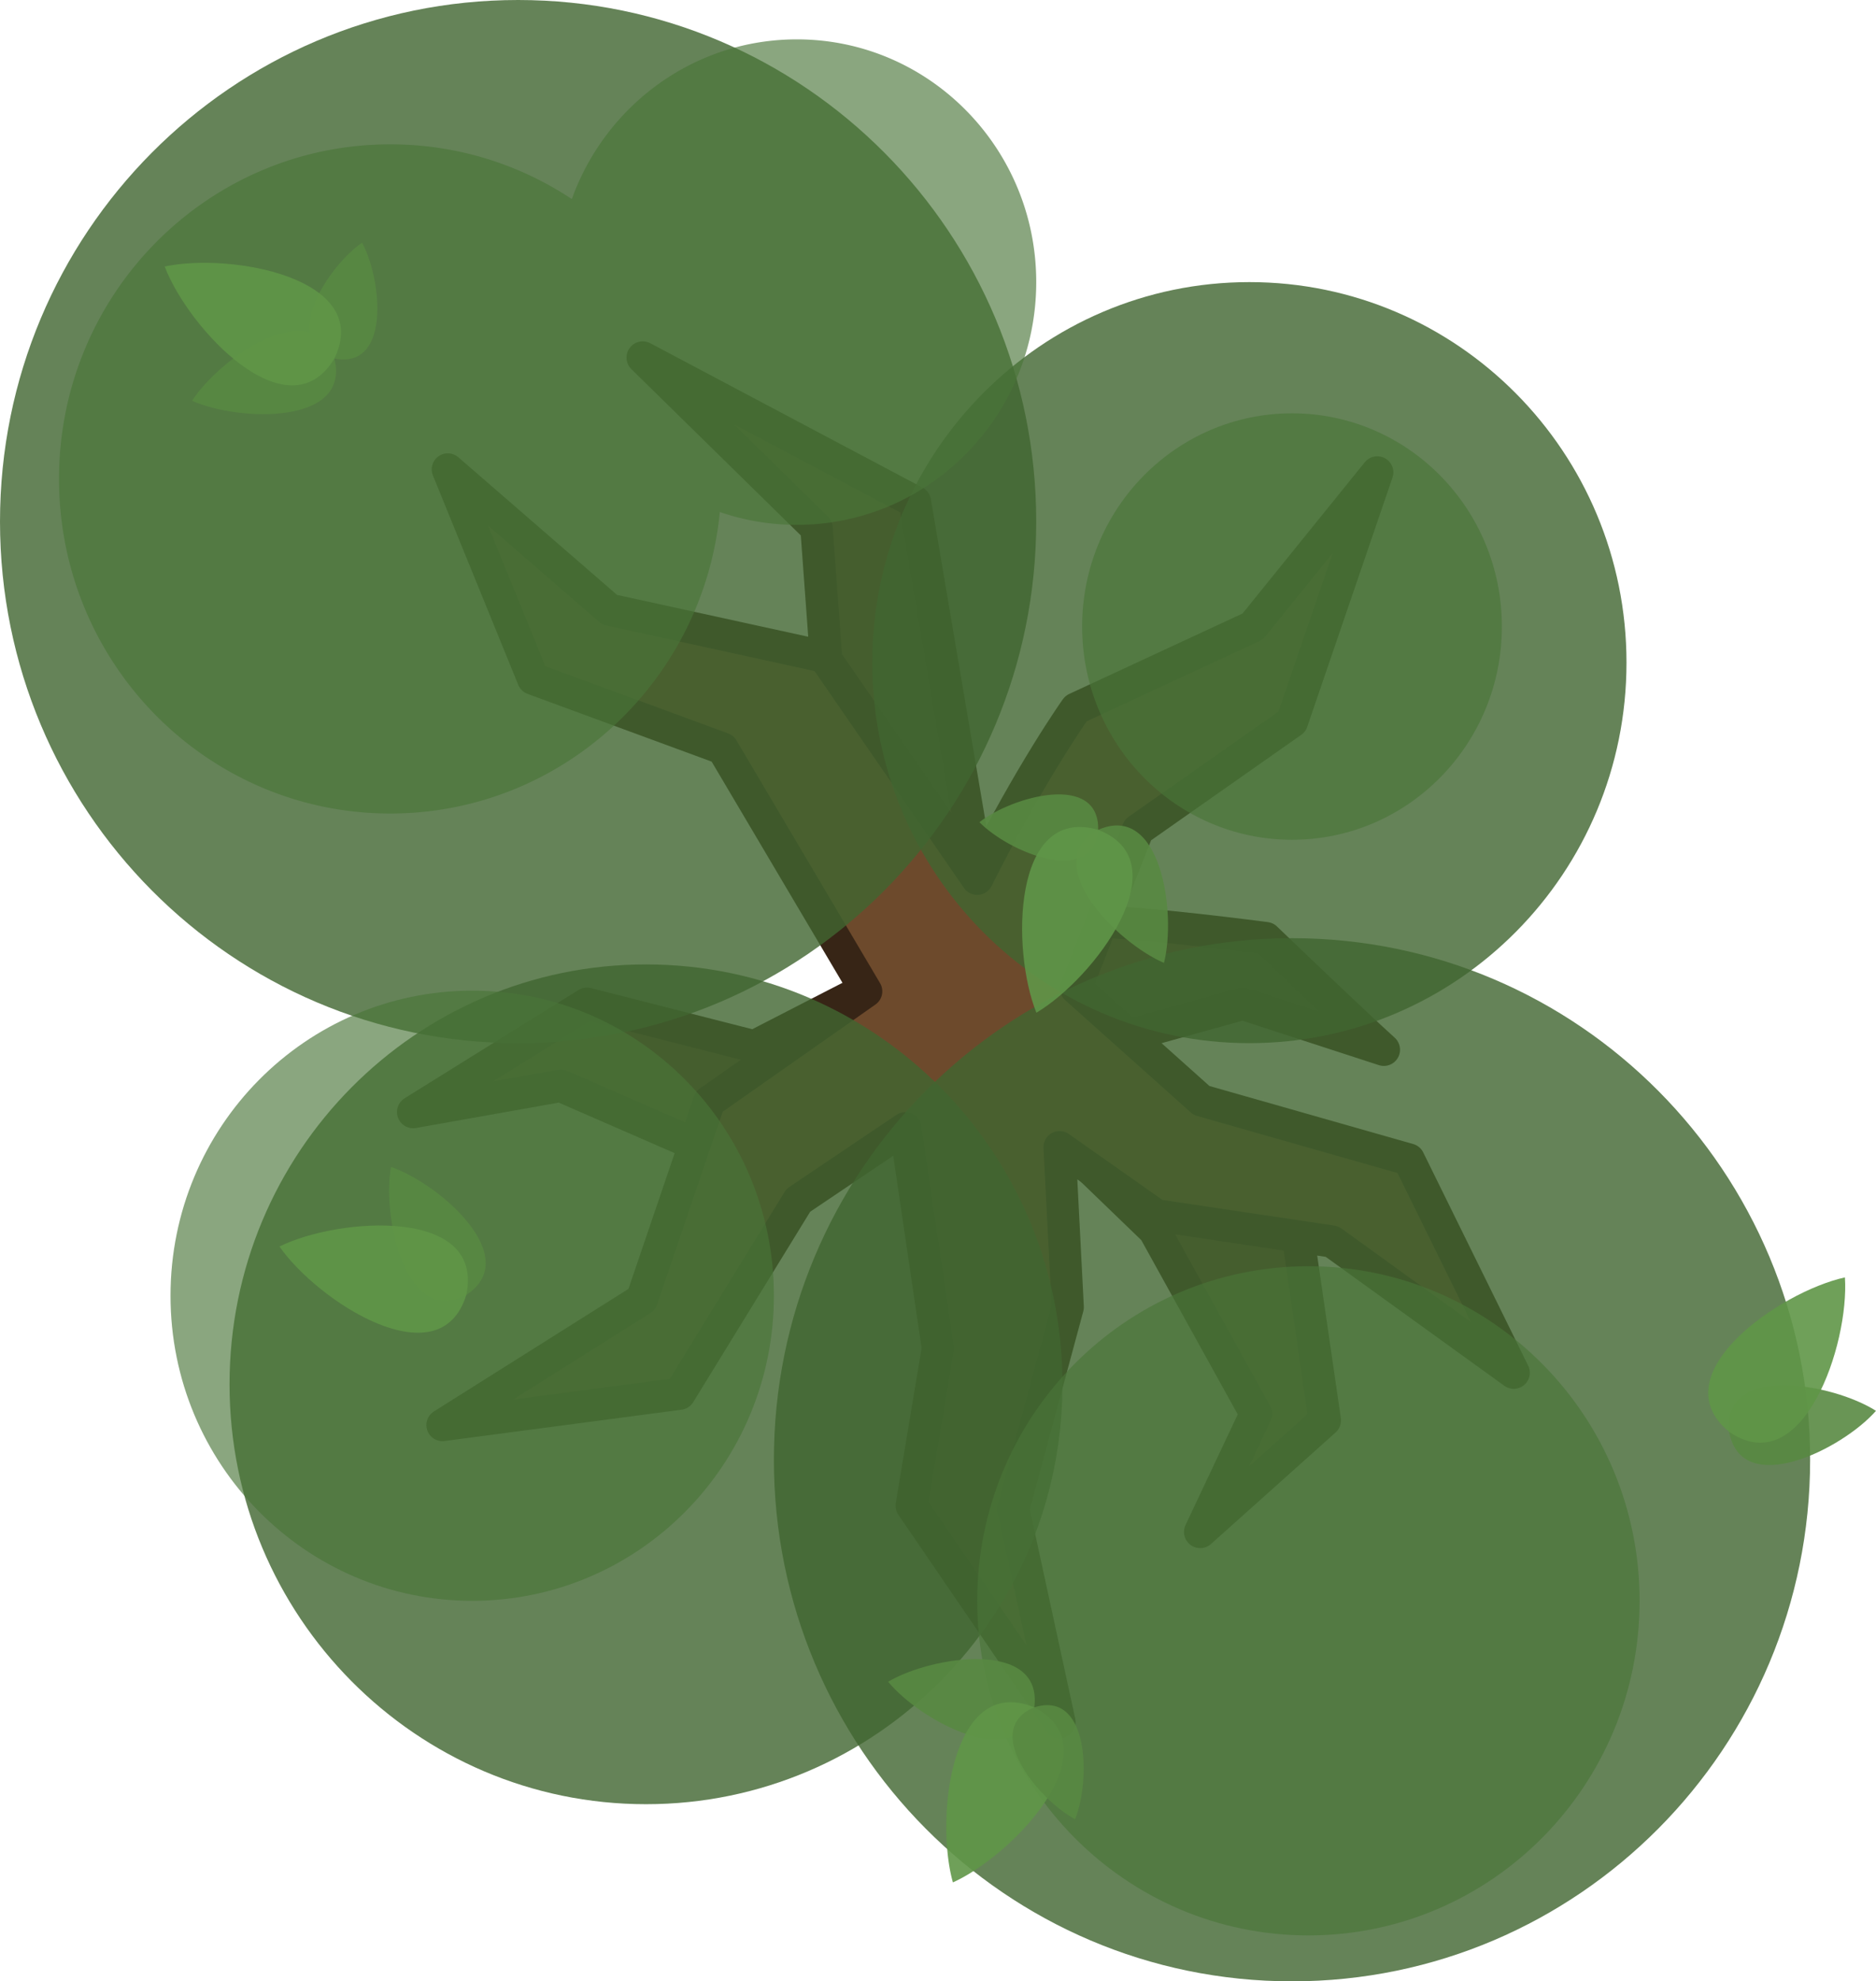 <svg width="520.942" height="550" fill="none" xmlns="http://www.w3.org/2000/svg">
    <path d="M351.49 260.43s-34.603-4.553-47.35-4.553l-32.782-14.57-17.302-101.986-75.58-40.066 48.262 47.351 2.732 37.334 11.838 90.15-31.87 16.39-46.441-11.838-48.262 30.05 40.977-7.285 35.513 15.48 60.1-5.463 43.708 5.463 25.497 24.587 28.228 50.993-15.48 32.781 34.603-30.96-7.285-50.083-48.262-56.457 32.782-9.106 39.156 12.749c-9.713-8.802-32.782-30.96-32.782-30.96z" fill="#5b3e24" style="opacity:1;stroke-width:9;stroke:#372516;stroke-opacity:1;stroke-dasharray:none;stroke-linejoin:round;stroke-linecap:round"/>
    <path d="m251.42 313.18-29.737 20.018-32.993 53.696-65.823 8.693 55.364-34.865 18.698-54.938 43.609-30.593-39.892-67.413-52.598-19.348-23.699-58.127 44.933 38.955 59.585 13.038 42.492 61.65c14.894-29.7 27.424-47.257 27.424-47.257l49.065-22.765 34.602-42.798-23.675 69.205-42.798 30.05-17.194 43.936 34.858 31.162 57.563 16.391 29.139 59.189-50.468-36.424-48.786-7.285-26.866-18.91 2.28 44.407-15.129 56.027 12.849 59.189-41.077-60.1 7.284-43.708z" fill="#6d4a2c" stroke="#1b1917" stroke-width="11.012" stroke-miterlimit="16" stroke-linejoin="round" style="stroke:#372516;stroke-width:8.93;stroke-miterlimit:16;stroke-dasharray:none;stroke-opacity:1"/>
    <path opacity=".95" d="M214.9 405.215C214.9 485.178 279.317 550 358.776 550c79.46 0 143.874-64.822 143.874-144.785S438.234 260.43 358.775 260.43c-79.459 0-143.874 64.822-143.874 144.785z" fill="#3a4f3f" style="fill:#416631;fill-opacity:.851;stroke-width:1.821"/>
    <path opacity=".95" d="M0 144.785C0 224.748 64.416 289.57 143.874 289.57c79.459 0 143.874-64.822 143.874-144.785S223.333 0 143.874 0C64.416 0 0 64.822 0 144.785Z" fill="#3a4f3f" style="fill:#416631;fill-opacity:.851;stroke-width:1.821"/>
    <path opacity=".95" d="M63.742 384.272c0 64.371 51.776 116.556 115.645 116.556 63.87 0 115.646-52.185 115.646-116.556 0-64.372-51.776-116.557-115.646-116.557-63.869 0-115.645 52.185-115.645 116.557z" fill="#3a4f3f" style="fill:#416631;fill-opacity:.851;stroke-width:1.821"/>
    <path opacity=".85" d="M271.358 444.37c0 51.298 41.177 92.882 91.97 92.882 50.794 0 91.97-41.584 91.97-92.881 0-51.296-41.176-92.88-91.97-92.88-50.793 0-91.97 41.584-91.97 92.88z" fill="#485e52" style="opacity:.8;fill:#4a7538;fill-opacity:.804;stroke-width:1.821"/>
    <path opacity=".95" d="M242.219 183.94c0 58.339 46.884 105.63 104.718 105.63s104.719-47.291 104.719-105.63c0-58.337-46.885-105.629-104.719-105.629-57.834 0-104.718 47.292-104.718 105.63z" fill="#3a4f3f" style="fill:#416631;fill-opacity:.851;stroke-width:1.821"/>
    <path opacity=".85" d="M47.351 359.685c0 46.77 37.507 84.686 83.775 84.686 46.267 0 83.775-37.916 83.775-84.686 0-46.77-37.508-84.685-83.775-84.685-46.268 0-83.775 37.915-83.775 84.685ZM300.497 173.924c0 32.688 26.092 59.189 58.278 59.189s58.278-26.5 58.278-59.19c0-32.688-26.092-59.188-58.278-59.188s-58.278 26.5-58.278 59.189z" fill="#485e52" style="opacity:.8;fill:#4a7538;fill-opacity:.804;stroke-width:1.821"/>
    <path opacity=".85" fill-rule="evenodd" clip-rule="evenodd" d="M199.887 142.132a65.59 65.59 0 0 0 21.388 3.563c36.711 0 66.473-30.168 66.473-67.384 0-37.215-29.762-67.384-66.473-67.384-28.726 0-53.195 18.47-62.483 44.335-14.48-9.607-31.81-15.196-50.431-15.196-50.793 0-91.97 41.584-91.97 92.881 0 51.298 41.177 92.88 91.97 92.88 47.724 0 86.96-36.71 91.526-83.695z" fill="#485e52" style="opacity:.8;fill:#4a7538;fill-opacity:.804;stroke-width:1.821"/>
    <path d="M246.626 466.84c9.073 11.012 36.466 25.712 40.581 7.109 2.457-18.895-28.303-14.386-40.58-7.117l-.006-.002.005.01z" fill="#5f926a" style="fill:#588a42;fill-opacity:.895;stroke-width:1.821"/>
    <path d="m264.612 522.547.007-.012c16.932-7.671 44.666-37.11 22.588-48.586-23-9.49-27.642 30.69-22.599 48.582l-.006.01a.017.017 0 0 1 .007-.003l.002.009z" fill="#587e60" style="fill:#609648;fill-opacity:.899;stroke-width:1.821"/>
    <path d="m298.548 504.995-.004-.007c4.333-10.836 3.897-35.881-11.335-31.039-14.772 6.112 1.034 25.546 11.33 31.04l.002.008c-.002.002 0-.002 0 0 .002 0 .004-.004.007-.002zM108.576 323.946c-2.499 14.047 4.072 44.434 20.903 35.505 15.978-10.381-7.4-30.875-20.894-35.51l-.006-.005a.024.024 0 0 1-.004.01z" fill="#77a37a" style="fill:#588a42;fill-opacity:.895;stroke-width:1.821"/>
    <path d="m77.596 346.02.012.003c10.607 15.265 44.58 37.216 51.871 13.428 5.173-24.339-35.185-21.636-51.869-13.439l-.013-.004.006.006-.007.005z" fill="#5f926a" style="fill:#609648;fill-opacity:.899;stroke-width:1.821"/>
    <path d="M323.216 267.285c-13.122-5.6-34.95-27.735-18.263-36.93 17.434-7.685 21.783 23.097 18.272 36.927l.004.006-.013-.002z" fill="#5f926a" style="fill:#588a42;fill-opacity:.895;stroke-width:1.821"/>
    <path d="M271.97 228.23h.007c9.175-7.212 33.326-13.857 32.976 2.123-1.7 15.896-24.801 6.21-32.976-2.116 0-.002-.006-.005-.007-.007z" fill="#77a37a" style="fill:#588a42;fill-opacity:.895;stroke-width:1.821"/>
    <path d="m287.783 281.123.006-.015c-6.964-17.234-6.733-57.68 17.166-50.756 23.197 8.998-1.161 41.288-17.155 50.76l-.006.014-.002-.007c-.004.004-.007.004-.01.004z" fill="#587e60" style="fill:#609648;fill-opacity:.901;stroke-width:1.821"/>
    <path d="M53.352 111.246C61.099 99.264 86.62 81.51 92.846 99.518c4.615 18.487-26.46 17.545-39.492 11.736l-.006.002.004-.01z" fill="#5f926a" style="fill:#588a42;fill-opacity:.895;stroke-width:1.821"/>
    <path d="m100.543 67.375-.002.007c5.549 10.266 7.996 35.195-7.693 32.136-15.375-4.373-1.909-25.495 7.685-32.137a.029.029 0 0 0 .01-.006z" fill="#77a37a" style="fill:#588a42;fill-opacity:.895;stroke-width:1.821"/>
    <path d="m45.732 73.976.013.009c18.166-3.938 57.986 3.16 47.105 25.535-12.807 21.333-40.49-8.156-47.109-25.526l-.015-.008h.008c-.002-.004-.002-.007-.002-.01z" fill="#587e60" style="fill:#609648;fill-opacity:.899;stroke-width:1.821"/>
    <path d="M520.933 391.631c-12.04-7.656-42.64-13.144-40.787 5.819 3.52 18.725 31.368 4.906 40.788-5.81h.008c-.002-.002-.009-.006-.01-.009z" fill="#77a37a" style="fill:#588a42;fill-opacity:.895;stroke-width:1.821"/>
    <path d="m512.312 354.58-.008.012c-18.153 4-51.382 27.062-32.158 42.858 20.539 14.045 33.398-24.304 32.167-42.851l.008-.011c-.002.002-.006.002-.008.002l-.001-.01z" fill="#5f926a" style="fill:#609648;fill-opacity:.899;stroke-width:1.821"/>
</svg>
